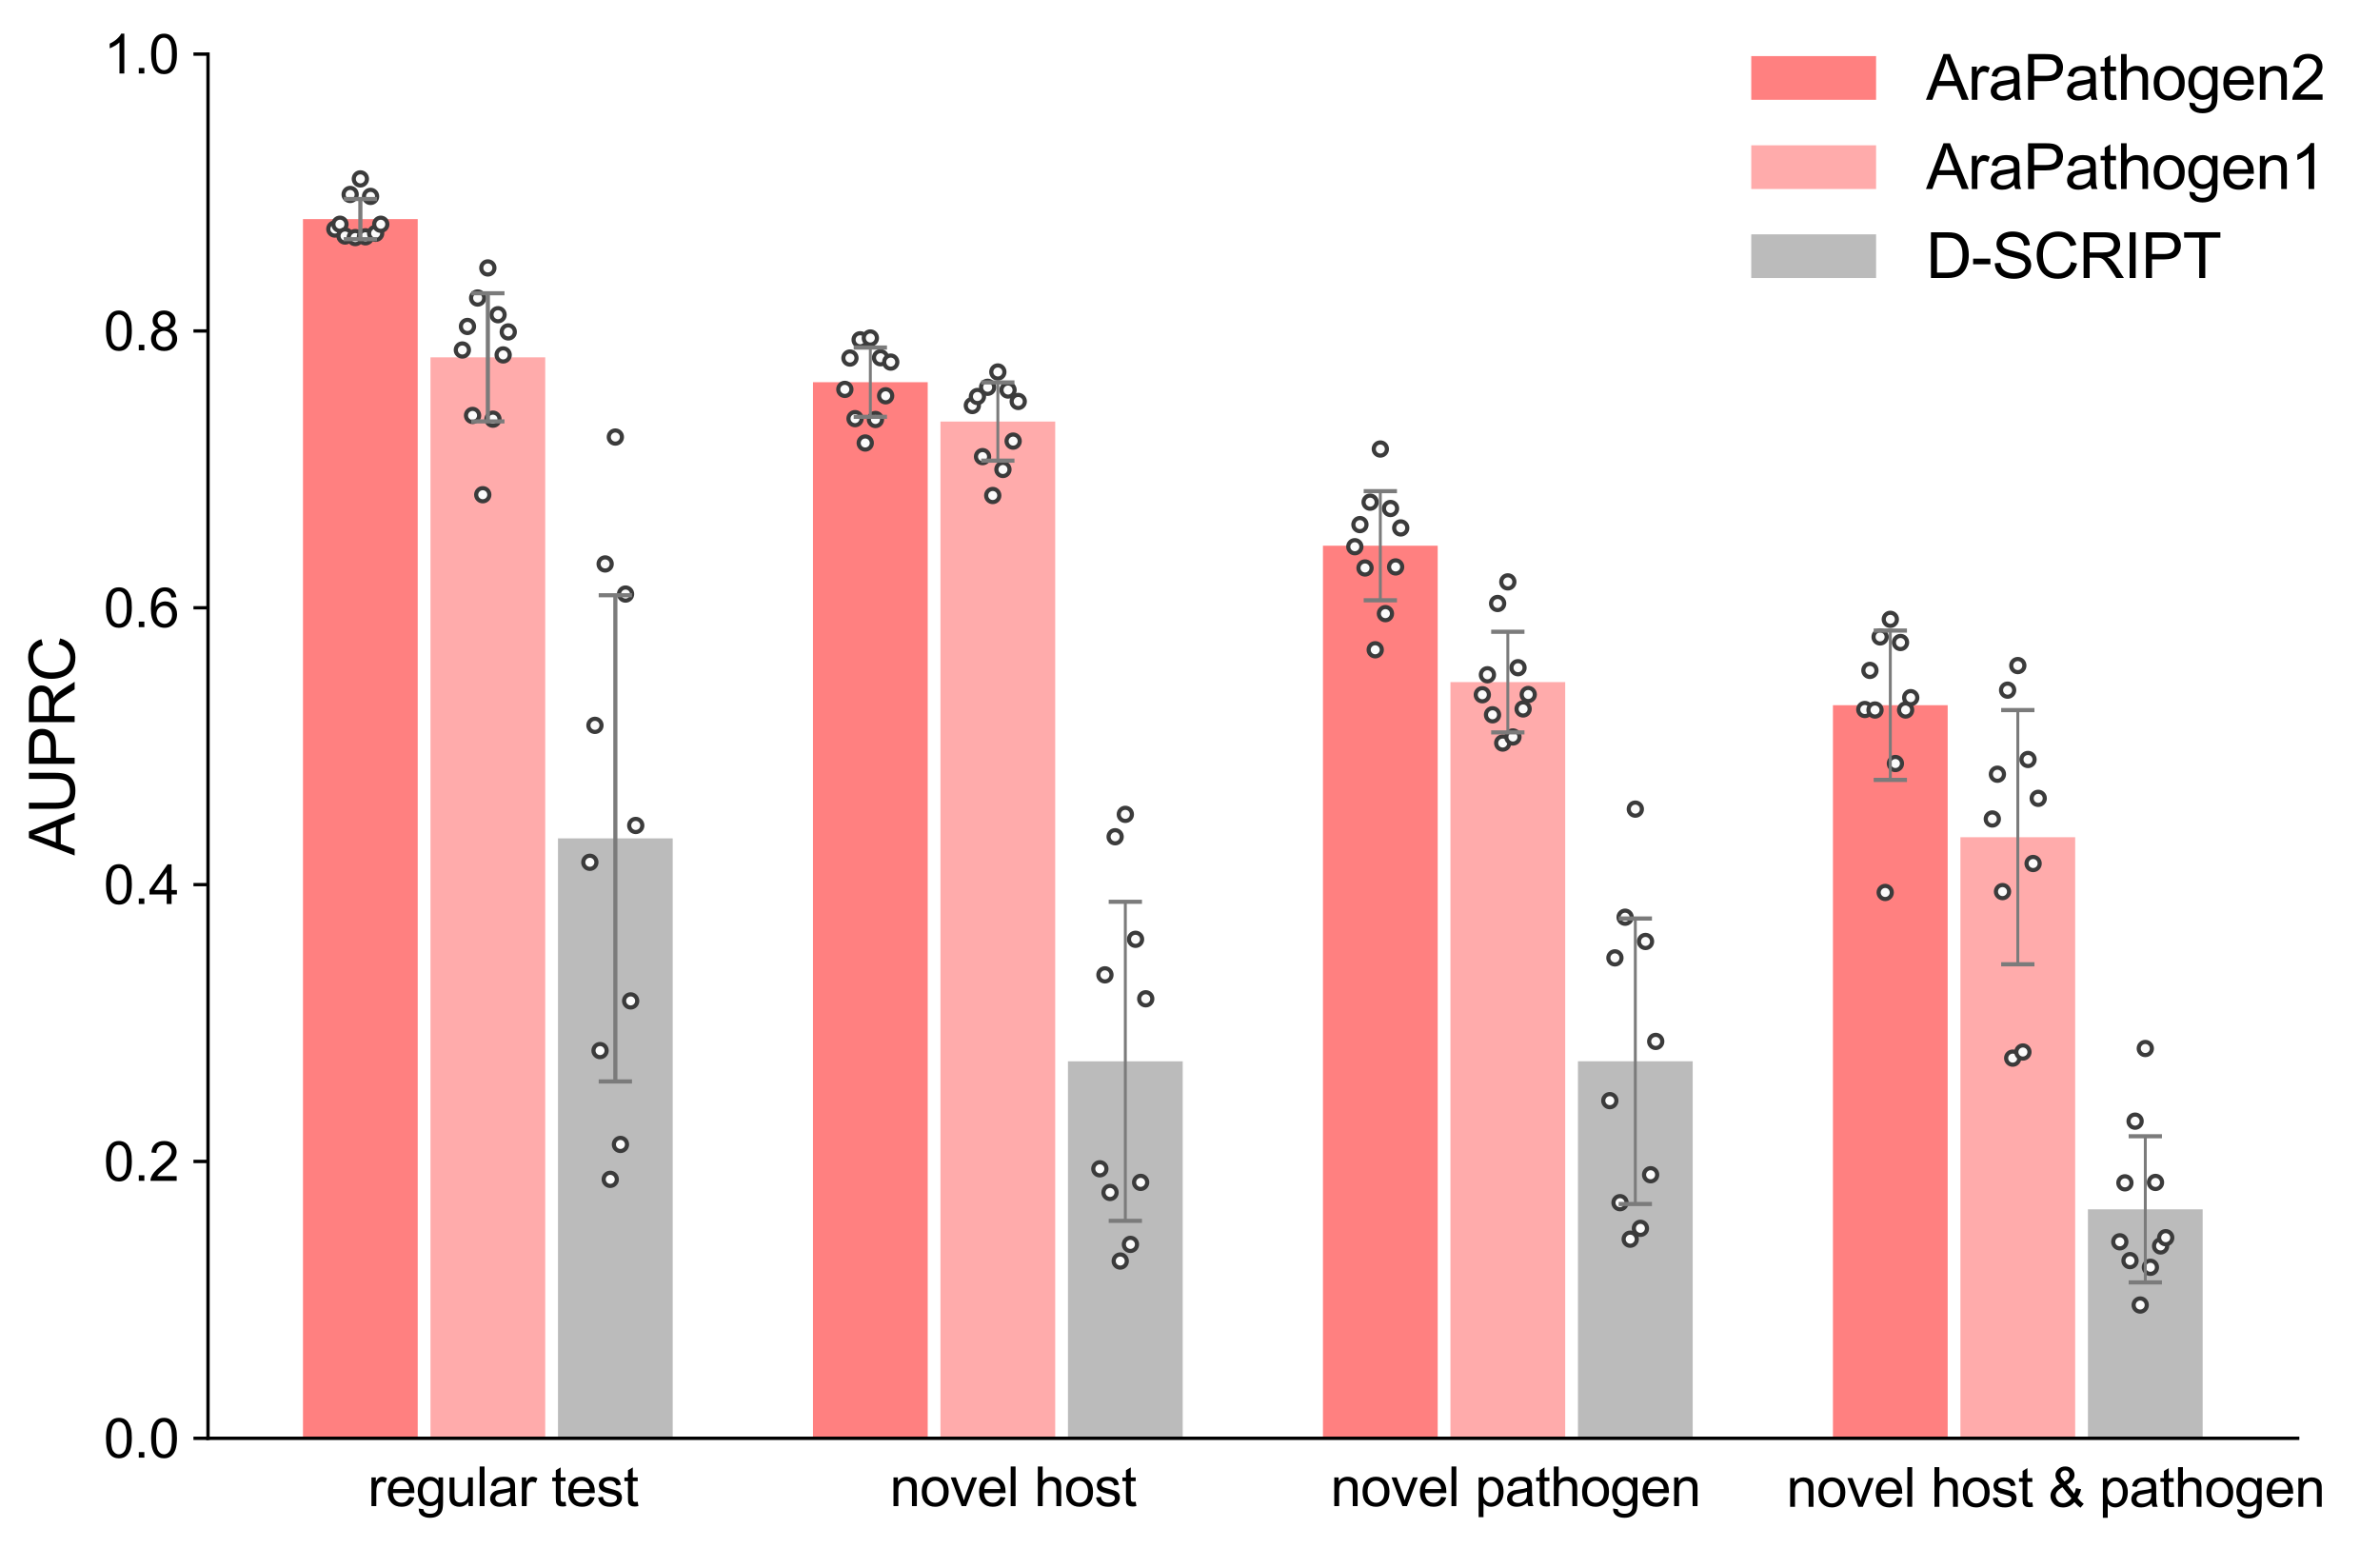 <?xml version="1.0" encoding="utf-8" standalone="no"?>
<!DOCTYPE svg PUBLIC "-//W3C//DTD SVG 1.1//EN"
  "http://www.w3.org/Graphics/SVG/1.1/DTD/svg11.dtd">
<svg xmlns:xlink="http://www.w3.org/1999/xlink" width="571.976pt" height="372.045pt" viewBox="0 0 571.976 372.045" xmlns="http://www.w3.org/2000/svg" version="1.1">
 <defs>
  <style type="text/css">*{stroke-linejoin: round; stroke-linecap: butt}</style>
 </defs>
 <g id="figure_1">
  <g id="patch_1">
   <path d="M 0 372.045 
L 571.976 372.045 
L 571.976 0 
L 0 0 
z
" style="fill: #ffffff"/>
  </g>
  <g id="axes_1">
   <g id="patch_2">
    <path d="M 49.988 345.646 
L 552.188 345.646 
L 552.188 13.006 
L 49.988 13.006 
z
" style="fill: #ffffff"/>
   </g>
   <g id="patch_3">
    <path d="M 72.815 345.646 
L 100.392 345.646 
L 100.392 52.653 
L 72.815 52.653 
z
" clip-path="url(#p5f4c49772a)" style="fill: #ff8080"/>
   </g>
   <g id="PathCollection_1">
    <defs>
     <path id="maf953f66e3" d="M 0 1.581 
C 0.419 1.581 0.822 1.415 1.118 1.118 
C 1.415 0.822 1.581 0.419 1.581 0 
C 1.581 -0.419 1.415 -0.822 1.118 -1.118 
C 0.822 -1.415 0.419 -1.581 0 -1.581 
C -0.419 -1.581 -0.822 -1.415 -1.118 -1.118 
C -1.415 -0.822 -1.581 -0.419 -1.581 0 
C -1.581 0.419 -1.415 0.822 -1.118 1.118 
C -0.822 1.415 -0.419 1.581 0 1.581 
z
" style="stroke: #3b3b3b"/>
    </defs>
    <g clip-path="url(#p5f4c49772a)">
     <use xlink:href="#maf953f66e3" x="80.475" y="55.041" style="fill: #fbfbfb; stroke: #3b3b3b"/>
     <use xlink:href="#maf953f66e3" x="81.701" y="53.887" style="fill: #fbfbfb; stroke: #3b3b3b"/>
     <use xlink:href="#maf953f66e3" x="82.927" y="56.718" style="fill: #fbfbfb; stroke: #3b3b3b"/>
     <use xlink:href="#maf953f66e3" x="84.152" y="46.732" style="fill: #fbfbfb; stroke: #3b3b3b"/>
     <use xlink:href="#maf953f66e3" x="85.378" y="57.094" style="fill: #fbfbfb; stroke: #3b3b3b"/>
     <use xlink:href="#maf953f66e3" x="86.604" y="42.99" style="fill: #fbfbfb; stroke: #3b3b3b"/>
     <use xlink:href="#maf953f66e3" x="87.829" y="56.911" style="fill: #fbfbfb; stroke: #3b3b3b"/>
     <use xlink:href="#maf953f66e3" x="89.055" y="47.198" style="fill: #fbfbfb; stroke: #3b3b3b"/>
     <use xlink:href="#maf953f66e3" x="90.28" y="56.063" style="fill: #fbfbfb; stroke: #3b3b3b"/>
     <use xlink:href="#maf953f66e3" x="91.506" y="53.894" style="fill: #fbfbfb; stroke: #3b3b3b"/>
    </g>
   </g>
   <g id="patch_4">
    <path d="M 103.456 345.646 
L 131.032 345.646 
L 131.032 85.872 
L 103.456 85.872 
z
" clip-path="url(#p5f4c49772a)" style="fill: #ffabab"/>
   </g>
   <g id="PathCollection_2">
    <g clip-path="url(#p5f4c49772a)">
     <use xlink:href="#maf953f66e3" x="111.116" y="84.111" style="fill: #fbfbfb; stroke: #3b3b3b"/>
     <use xlink:href="#maf953f66e3" x="112.342" y="78.453" style="fill: #fbfbfb; stroke: #3b3b3b"/>
     <use xlink:href="#maf953f66e3" x="113.567" y="99.838" style="fill: #fbfbfb; stroke: #3b3b3b"/>
     <use xlink:href="#maf953f66e3" x="114.793" y="71.617" style="fill: #fbfbfb; stroke: #3b3b3b"/>
     <use xlink:href="#maf953f66e3" x="116.019" y="118.892" style="fill: #fbfbfb; stroke: #3b3b3b"/>
     <use xlink:href="#maf953f66e3" x="117.244" y="64.389" style="fill: #fbfbfb; stroke: #3b3b3b"/>
     <use xlink:href="#maf953f66e3" x="118.47" y="100.733" style="fill: #fbfbfb; stroke: #3b3b3b"/>
     <use xlink:href="#maf953f66e3" x="119.695" y="75.632" style="fill: #fbfbfb; stroke: #3b3b3b"/>
     <use xlink:href="#maf953f66e3" x="120.921" y="85.292" style="fill: #fbfbfb; stroke: #3b3b3b"/>
     <use xlink:href="#maf953f66e3" x="122.147" y="79.763" style="fill: #fbfbfb; stroke: #3b3b3b"/>
    </g>
   </g>
   <g id="patch_5">
    <path d="M 134.097 345.646 
L 161.673 345.646 
L 161.673 201.469 
L 134.097 201.469 
z
" clip-path="url(#p5f4c49772a)" style="fill: #bbbbbb"/>
   </g>
   <g id="PathCollection_3">
    <g clip-path="url(#p5f4c49772a)">
     <use xlink:href="#maf953f66e3" x="141.757" y="207.224" style="fill: #fbfbfb; stroke: #3b3b3b"/>
     <use xlink:href="#maf953f66e3" x="142.982" y="174.316" style="fill: #fbfbfb; stroke: #3b3b3b"/>
     <use xlink:href="#maf953f66e3" x="144.208" y="252.476" style="fill: #fbfbfb; stroke: #3b3b3b"/>
     <use xlink:href="#maf953f66e3" x="145.434" y="135.527" style="fill: #fbfbfb; stroke: #3b3b3b"/>
     <use xlink:href="#maf953f66e3" x="146.659" y="283.419" style="fill: #fbfbfb; stroke: #3b3b3b"/>
     <use xlink:href="#maf953f66e3" x="147.885" y="105.03" style="fill: #fbfbfb; stroke: #3b3b3b"/>
     <use xlink:href="#maf953f66e3" x="149.11" y="275.029" style="fill: #fbfbfb; stroke: #3b3b3b"/>
     <use xlink:href="#maf953f66e3" x="150.336" y="142.762" style="fill: #fbfbfb; stroke: #3b3b3b"/>
     <use xlink:href="#maf953f66e3" x="151.562" y="240.538" style="fill: #fbfbfb; stroke: #3b3b3b"/>
     <use xlink:href="#maf953f66e3" x="152.787" y="198.373" style="fill: #fbfbfb; stroke: #3b3b3b"/>
    </g>
   </g>
   <g id="patch_6">
    <path d="M 195.378 345.646 
L 222.954 345.646 
L 222.954 91.849 
L 195.378 91.849 
z
" clip-path="url(#p5f4c49772a)" style="fill: #ff8080"/>
   </g>
   <g id="PathCollection_4">
    <g clip-path="url(#p5f4c49772a)">
     <use xlink:href="#maf953f66e3" x="203.038" y="93.574" style="fill: #fbfbfb; stroke: #3b3b3b"/>
     <use xlink:href="#maf953f66e3" x="204.264" y="86.043" style="fill: #fbfbfb; stroke: #3b3b3b"/>
     <use xlink:href="#maf953f66e3" x="205.489" y="100.606" style="fill: #fbfbfb; stroke: #3b3b3b"/>
     <use xlink:href="#maf953f66e3" x="206.715" y="81.656" style="fill: #fbfbfb; stroke: #3b3b3b"/>
     <use xlink:href="#maf953f66e3" x="207.94" y="106.461" style="fill: #fbfbfb; stroke: #3b3b3b"/>
     <use xlink:href="#maf953f66e3" x="209.166" y="81.227" style="fill: #fbfbfb; stroke: #3b3b3b"/>
     <use xlink:href="#maf953f66e3" x="210.392" y="100.813" style="fill: #fbfbfb; stroke: #3b3b3b"/>
     <use xlink:href="#maf953f66e3" x="211.617" y="85.974" style="fill: #fbfbfb; stroke: #3b3b3b"/>
     <use xlink:href="#maf953f66e3" x="212.843" y="95.118" style="fill: #fbfbfb; stroke: #3b3b3b"/>
     <use xlink:href="#maf953f66e3" x="214.069" y="87.018" style="fill: #fbfbfb; stroke: #3b3b3b"/>
    </g>
   </g>
   <g id="patch_7">
    <path d="M 226.018 345.646 
L 253.595 345.646 
L 253.595 101.305 
L 226.018 101.305 
z
" clip-path="url(#p5f4c49772a)" style="fill: #ffabab"/>
   </g>
   <g id="PathCollection_5">
    <g clip-path="url(#p5f4c49772a)">
     <use xlink:href="#maf953f66e3" x="233.679" y="97.453" style="fill: #fbfbfb; stroke: #3b3b3b"/>
     <use xlink:href="#maf953f66e3" x="234.904" y="95.284" style="fill: #fbfbfb; stroke: #3b3b3b"/>
     <use xlink:href="#maf953f66e3" x="236.13" y="109.734" style="fill: #fbfbfb; stroke: #3b3b3b"/>
     <use xlink:href="#maf953f66e3" x="237.355" y="93.075" style="fill: #fbfbfb; stroke: #3b3b3b"/>
     <use xlink:href="#maf953f66e3" x="238.581" y="119.078" style="fill: #fbfbfb; stroke: #3b3b3b"/>
     <use xlink:href="#maf953f66e3" x="239.807" y="89.393" style="fill: #fbfbfb; stroke: #3b3b3b"/>
     <use xlink:href="#maf953f66e3" x="241.032" y="112.821" style="fill: #fbfbfb; stroke: #3b3b3b"/>
     <use xlink:href="#maf953f66e3" x="242.258" y="93.731" style="fill: #fbfbfb; stroke: #3b3b3b"/>
     <use xlink:href="#maf953f66e3" x="243.484" y="106.005" style="fill: #fbfbfb; stroke: #3b3b3b"/>
     <use xlink:href="#maf953f66e3" x="244.709" y="96.478" style="fill: #fbfbfb; stroke: #3b3b3b"/>
    </g>
   </g>
   <g id="patch_8">
    <path d="M 256.659 345.646 
L 284.236 345.646 
L 284.236 255.053 
L 256.659 255.053 
z
" clip-path="url(#p5f4c49772a)" style="fill: #bbbbbb"/>
   </g>
   <g id="PathCollection_6">
    <g clip-path="url(#p5f4c49772a)">
     <use xlink:href="#maf953f66e3" x="264.319" y="280.887" style="fill: #fbfbfb; stroke: #3b3b3b"/>
     <use xlink:href="#maf953f66e3" x="265.545" y="234.274" style="fill: #fbfbfb; stroke: #3b3b3b"/>
     <use xlink:href="#maf953f66e3" x="266.77" y="286.569" style="fill: #fbfbfb; stroke: #3b3b3b"/>
     <use xlink:href="#maf953f66e3" x="267.996" y="201.087" style="fill: #fbfbfb; stroke: #3b3b3b"/>
     <use xlink:href="#maf953f66e3" x="269.222" y="303.051" style="fill: #fbfbfb; stroke: #3b3b3b"/>
     <use xlink:href="#maf953f66e3" x="270.447" y="195.705" style="fill: #fbfbfb; stroke: #3b3b3b"/>
     <use xlink:href="#maf953f66e3" x="271.673" y="299.049" style="fill: #fbfbfb; stroke: #3b3b3b"/>
     <use xlink:href="#maf953f66e3" x="272.899" y="225.732" style="fill: #fbfbfb; stroke: #3b3b3b"/>
     <use xlink:href="#maf953f66e3" x="274.124" y="284.147" style="fill: #fbfbfb; stroke: #3b3b3b"/>
     <use xlink:href="#maf953f66e3" x="275.35" y="240.029" style="fill: #fbfbfb; stroke: #3b3b3b"/>
    </g>
   </g>
   <g id="patch_9">
    <path d="M 317.94 345.646 
L 345.517 345.646 
L 345.517 131.148 
L 317.94 131.148 
z
" clip-path="url(#p5f4c49772a)" style="fill: #ff8080"/>
   </g>
   <g id="PathCollection_7">
    <g clip-path="url(#p5f4c49772a)">
     <use xlink:href="#maf953f66e3" x="325.6" y="131.386" style="fill: #fbfbfb; stroke: #3b3b3b"/>
     <use xlink:href="#maf953f66e3" x="326.826" y="126.07" style="fill: #fbfbfb; stroke: #3b3b3b"/>
     <use xlink:href="#maf953f66e3" x="328.052" y="136.495" style="fill: #fbfbfb; stroke: #3b3b3b"/>
     <use xlink:href="#maf953f66e3" x="329.277" y="120.678" style="fill: #fbfbfb; stroke: #3b3b3b"/>
     <use xlink:href="#maf953f66e3" x="330.503" y="156.154" style="fill: #fbfbfb; stroke: #3b3b3b"/>
     <use xlink:href="#maf953f66e3" x="331.729" y="107.908" style="fill: #fbfbfb; stroke: #3b3b3b"/>
     <use xlink:href="#maf953f66e3" x="332.954" y="147.469" style="fill: #fbfbfb; stroke: #3b3b3b"/>
     <use xlink:href="#maf953f66e3" x="334.18" y="122.201" style="fill: #fbfbfb; stroke: #3b3b3b"/>
     <use xlink:href="#maf953f66e3" x="335.405" y="136.245" style="fill: #fbfbfb; stroke: #3b3b3b"/>
     <use xlink:href="#maf953f66e3" x="336.631" y="126.872" style="fill: #fbfbfb; stroke: #3b3b3b"/>
    </g>
   </g>
   <g id="patch_10">
    <path d="M 348.581 345.646 
L 376.158 345.646 
L 376.158 163.917 
L 348.581 163.917 
z
" clip-path="url(#p5f4c49772a)" style="fill: #ffabab"/>
   </g>
   <g id="PathCollection_8">
    <g clip-path="url(#p5f4c49772a)">
     <use xlink:href="#maf953f66e3" x="356.241" y="166.958" style="fill: #fbfbfb; stroke: #3b3b3b"/>
     <use xlink:href="#maf953f66e3" x="357.467" y="162.161" style="fill: #fbfbfb; stroke: #3b3b3b"/>
     <use xlink:href="#maf953f66e3" x="358.692" y="171.778" style="fill: #fbfbfb; stroke: #3b3b3b"/>
     <use xlink:href="#maf953f66e3" x="359.918" y="145.03" style="fill: #fbfbfb; stroke: #3b3b3b"/>
     <use xlink:href="#maf953f66e3" x="361.144" y="178.567" style="fill: #fbfbfb; stroke: #3b3b3b"/>
     <use xlink:href="#maf953f66e3" x="362.369" y="139.835" style="fill: #fbfbfb; stroke: #3b3b3b"/>
     <use xlink:href="#maf953f66e3" x="363.595" y="177.11" style="fill: #fbfbfb; stroke: #3b3b3b"/>
     <use xlink:href="#maf953f66e3" x="364.82" y="160.462" style="fill: #fbfbfb; stroke: #3b3b3b"/>
     <use xlink:href="#maf953f66e3" x="366.046" y="170.371" style="fill: #fbfbfb; stroke: #3b3b3b"/>
     <use xlink:href="#maf953f66e3" x="367.272" y="166.901" style="fill: #fbfbfb; stroke: #3b3b3b"/>
    </g>
   </g>
   <g id="patch_11">
    <path d="M 379.222 345.646 
L 406.798 345.646 
L 406.798 255.042 
L 379.222 255.042 
z
" clip-path="url(#p5f4c49772a)" style="fill: #bbbbbb"/>
   </g>
   <g id="PathCollection_9">
    <g clip-path="url(#p5f4c49772a)">
     <use xlink:href="#maf953f66e3" x="386.882" y="264.505" style="fill: #fbfbfb; stroke: #3b3b3b"/>
     <use xlink:href="#maf953f66e3" x="388.107" y="230.196" style="fill: #fbfbfb; stroke: #3b3b3b"/>
     <use xlink:href="#maf953f66e3" x="389.333" y="289.024" style="fill: #fbfbfb; stroke: #3b3b3b"/>
     <use xlink:href="#maf953f66e3" x="390.559" y="220.423" style="fill: #fbfbfb; stroke: #3b3b3b"/>
     <use xlink:href="#maf953f66e3" x="391.784" y="297.799" style="fill: #fbfbfb; stroke: #3b3b3b"/>
     <use xlink:href="#maf953f66e3" x="393.01" y="194.447" style="fill: #fbfbfb; stroke: #3b3b3b"/>
     <use xlink:href="#maf953f66e3" x="394.235" y="295.191" style="fill: #fbfbfb; stroke: #3b3b3b"/>
     <use xlink:href="#maf953f66e3" x="395.461" y="226.251" style="fill: #fbfbfb; stroke: #3b3b3b"/>
     <use xlink:href="#maf953f66e3" x="396.687" y="282.311" style="fill: #fbfbfb; stroke: #3b3b3b"/>
     <use xlink:href="#maf953f66e3" x="397.912" y="250.271" style="fill: #fbfbfb; stroke: #3b3b3b"/>
    </g>
   </g>
   <g id="patch_12">
    <path d="M 440.503 345.646 
L 468.079 345.646 
L 468.079 169.479 
L 440.503 169.479 
z
" clip-path="url(#p5f4c49772a)" style="fill: #ff8080"/>
   </g>
   <g id="PathCollection_10">
    <g clip-path="url(#p5f4c49772a)">
     <use xlink:href="#maf953f66e3" x="448.163" y="170.507" style="fill: #fbfbfb; stroke: #3b3b3b"/>
     <use xlink:href="#maf953f66e3" x="449.389" y="161.107" style="fill: #fbfbfb; stroke: #3b3b3b"/>
     <use xlink:href="#maf953f66e3" x="450.614" y="170.627" style="fill: #fbfbfb; stroke: #3b3b3b"/>
     <use xlink:href="#maf953f66e3" x="451.84" y="153.064" style="fill: #fbfbfb; stroke: #3b3b3b"/>
     <use xlink:href="#maf953f66e3" x="453.066" y="214.476" style="fill: #fbfbfb; stroke: #3b3b3b"/>
     <use xlink:href="#maf953f66e3" x="454.291" y="148.836" style="fill: #fbfbfb; stroke: #3b3b3b"/>
     <use xlink:href="#maf953f66e3" x="455.517" y="183.487" style="fill: #fbfbfb; stroke: #3b3b3b"/>
     <use xlink:href="#maf953f66e3" x="456.742" y="154.404" style="fill: #fbfbfb; stroke: #3b3b3b"/>
     <use xlink:href="#maf953f66e3" x="457.968" y="170.624" style="fill: #fbfbfb; stroke: #3b3b3b"/>
     <use xlink:href="#maf953f66e3" x="459.194" y="167.657" style="fill: #fbfbfb; stroke: #3b3b3b"/>
    </g>
   </g>
   <g id="patch_13">
    <path d="M 471.143 345.646 
L 498.72 345.646 
L 498.72 201.194 
L 471.143 201.194 
z
" clip-path="url(#p5f4c49772a)" style="fill: #ffabab"/>
   </g>
   <g id="PathCollection_11">
    <g clip-path="url(#p5f4c49772a)">
     <use xlink:href="#maf953f66e3" x="478.804" y="196.816" style="fill: #fbfbfb; stroke: #3b3b3b"/>
     <use xlink:href="#maf953f66e3" x="480.029" y="186.058" style="fill: #fbfbfb; stroke: #3b3b3b"/>
     <use xlink:href="#maf953f66e3" x="481.255" y="214.266" style="fill: #fbfbfb; stroke: #3b3b3b"/>
     <use xlink:href="#maf953f66e3" x="482.481" y="165.857" style="fill: #fbfbfb; stroke: #3b3b3b"/>
     <use xlink:href="#maf953f66e3" x="483.706" y="254.289" style="fill: #fbfbfb; stroke: #3b3b3b"/>
     <use xlink:href="#maf953f66e3" x="484.932" y="159.949" style="fill: #fbfbfb; stroke: #3b3b3b"/>
     <use xlink:href="#maf953f66e3" x="486.157" y="252.816" style="fill: #fbfbfb; stroke: #3b3b3b"/>
     <use xlink:href="#maf953f66e3" x="487.383" y="182.519" style="fill: #fbfbfb; stroke: #3b3b3b"/>
     <use xlink:href="#maf953f66e3" x="488.609" y="207.517" style="fill: #fbfbfb; stroke: #3b3b3b"/>
     <use xlink:href="#maf953f66e3" x="489.834" y="191.856" style="fill: #fbfbfb; stroke: #3b3b3b"/>
    </g>
   </g>
   <g id="patch_14">
    <path d="M 501.784 345.646 
L 529.361 345.646 
L 529.361 290.624 
L 501.784 290.624 
z
" clip-path="url(#p5f4c49772a)" style="fill: #bbbbbb"/>
   </g>
   <g id="PathCollection_12">
    <g clip-path="url(#p5f4c49772a)">
     <use xlink:href="#maf953f66e3" x="509.444" y="298.427" style="fill: #fbfbfb; stroke: #3b3b3b"/>
     <use xlink:href="#maf953f66e3" x="510.67" y="284.257" style="fill: #fbfbfb; stroke: #3b3b3b"/>
     <use xlink:href="#maf953f66e3" x="511.896" y="302.948" style="fill: #fbfbfb; stroke: #3b3b3b"/>
     <use xlink:href="#maf953f66e3" x="513.121" y="269.434" style="fill: #fbfbfb; stroke: #3b3b3b"/>
     <use xlink:href="#maf953f66e3" x="514.347" y="313.622" style="fill: #fbfbfb; stroke: #3b3b3b"/>
     <use xlink:href="#maf953f66e3" x="515.572" y="251.974" style="fill: #fbfbfb; stroke: #3b3b3b"/>
     <use xlink:href="#maf953f66e3" x="516.798" y="304.551" style="fill: #fbfbfb; stroke: #3b3b3b"/>
     <use xlink:href="#maf953f66e3" x="518.024" y="284.16" style="fill: #fbfbfb; stroke: #3b3b3b"/>
     <use xlink:href="#maf953f66e3" x="519.249" y="299.422" style="fill: #fbfbfb; stroke: #3b3b3b"/>
     <use xlink:href="#maf953f66e3" x="520.475" y="297.439" style="fill: #fbfbfb; stroke: #3b3b3b"/>
    </g>
   </g>
   <g id="matplotlib.axis_1">
    <g id="xtick_1">
     <g id="text_1">
      <!--                    regular test -->
      <g transform="translate(19.78 361.951) scale(0.13 -0.13)">
       <defs>
        <path id="ArialMT-20" transform="scale(0.016)"/>
        <path id="ArialMT-72" d="M 416 0 
L 416 3319 
L 922 3319 
L 922 2816 
Q 1116 3169 1280 3281 
Q 1444 3394 1641 3394 
Q 1925 3394 2219 3213 
L 2025 2691 
Q 1819 2813 1613 2813 
Q 1428 2813 1281 2702 
Q 1134 2591 1072 2394 
Q 978 2094 978 1738 
L 978 0 
L 416 0 
z
" transform="scale(0.016)"/>
        <path id="ArialMT-65" d="M 2694 1069 
L 3275 997 
Q 3138 488 2766 206 
Q 2394 -75 1816 -75 
Q 1088 -75 661 373 
Q 234 822 234 1631 
Q 234 2469 665 2931 
Q 1097 3394 1784 3394 
Q 2450 3394 2872 2941 
Q 3294 2488 3294 1666 
Q 3294 1616 3291 1516 
L 816 1516 
Q 847 969 1125 678 
Q 1403 388 1819 388 
Q 2128 388 2347 550 
Q 2566 713 2694 1069 
z
M 847 1978 
L 2700 1978 
Q 2663 2397 2488 2606 
Q 2219 2931 1791 2931 
Q 1403 2931 1139 2672 
Q 875 2413 847 1978 
z
" transform="scale(0.016)"/>
        <path id="ArialMT-67" d="M 319 -275 
L 866 -356 
Q 900 -609 1056 -725 
Q 1266 -881 1628 -881 
Q 2019 -881 2231 -725 
Q 2444 -569 2519 -288 
Q 2563 -116 2559 434 
Q 2191 0 1641 0 
Q 956 0 581 494 
Q 206 988 206 1678 
Q 206 2153 378 2554 
Q 550 2956 876 3175 
Q 1203 3394 1644 3394 
Q 2231 3394 2613 2919 
L 2613 3319 
L 3131 3319 
L 3131 450 
Q 3131 -325 2973 -648 
Q 2816 -972 2473 -1159 
Q 2131 -1347 1631 -1347 
Q 1038 -1347 672 -1080 
Q 306 -813 319 -275 
z
M 784 1719 
Q 784 1066 1043 766 
Q 1303 466 1694 466 
Q 2081 466 2343 764 
Q 2606 1063 2606 1700 
Q 2606 2309 2336 2618 
Q 2066 2928 1684 2928 
Q 1309 2928 1046 2623 
Q 784 2319 784 1719 
z
" transform="scale(0.016)"/>
        <path id="ArialMT-75" d="M 2597 0 
L 2597 488 
Q 2209 -75 1544 -75 
Q 1250 -75 995 37 
Q 741 150 617 320 
Q 494 491 444 738 
Q 409 903 409 1263 
L 409 3319 
L 972 3319 
L 972 1478 
Q 972 1038 1006 884 
Q 1059 663 1231 536 
Q 1403 409 1656 409 
Q 1909 409 2131 539 
Q 2353 669 2445 892 
Q 2538 1116 2538 1541 
L 2538 3319 
L 3100 3319 
L 3100 0 
L 2597 0 
z
" transform="scale(0.016)"/>
        <path id="ArialMT-6c" d="M 409 0 
L 409 4581 
L 972 4581 
L 972 0 
L 409 0 
z
" transform="scale(0.016)"/>
        <path id="ArialMT-61" d="M 2588 409 
Q 2275 144 1986 34 
Q 1697 -75 1366 -75 
Q 819 -75 525 192 
Q 231 459 231 875 
Q 231 1119 342 1320 
Q 453 1522 633 1644 
Q 813 1766 1038 1828 
Q 1203 1872 1538 1913 
Q 2219 1994 2541 2106 
Q 2544 2222 2544 2253 
Q 2544 2597 2384 2738 
Q 2169 2928 1744 2928 
Q 1347 2928 1158 2789 
Q 969 2650 878 2297 
L 328 2372 
Q 403 2725 575 2942 
Q 747 3159 1072 3276 
Q 1397 3394 1825 3394 
Q 2250 3394 2515 3294 
Q 2781 3194 2906 3042 
Q 3031 2891 3081 2659 
Q 3109 2516 3109 2141 
L 3109 1391 
Q 3109 606 3145 398 
Q 3181 191 3288 0 
L 2700 0 
Q 2613 175 2588 409 
z
M 2541 1666 
Q 2234 1541 1622 1453 
Q 1275 1403 1131 1340 
Q 988 1278 909 1158 
Q 831 1038 831 891 
Q 831 666 1001 516 
Q 1172 366 1500 366 
Q 1825 366 2078 508 
Q 2331 650 2450 897 
Q 2541 1088 2541 1459 
L 2541 1666 
z
" transform="scale(0.016)"/>
        <path id="ArialMT-74" d="M 1650 503 
L 1731 6 
Q 1494 -44 1306 -44 
Q 1000 -44 831 53 
Q 663 150 594 308 
Q 525 466 525 972 
L 525 2881 
L 113 2881 
L 113 3319 
L 525 3319 
L 525 4141 
L 1084 4478 
L 1084 3319 
L 1650 3319 
L 1650 2881 
L 1084 2881 
L 1084 941 
Q 1084 700 1114 631 
Q 1144 563 1211 522 
Q 1278 481 1403 481 
Q 1497 481 1650 503 
z
" transform="scale(0.016)"/>
        <path id="ArialMT-73" d="M 197 991 
L 753 1078 
Q 800 744 1014 566 
Q 1228 388 1613 388 
Q 2000 388 2187 545 
Q 2375 703 2375 916 
Q 2375 1106 2209 1216 
Q 2094 1291 1634 1406 
Q 1016 1563 777 1677 
Q 538 1791 414 1992 
Q 291 2194 291 2438 
Q 291 2659 392 2848 
Q 494 3038 669 3163 
Q 800 3259 1026 3326 
Q 1253 3394 1513 3394 
Q 1903 3394 2198 3281 
Q 2494 3169 2634 2976 
Q 2775 2784 2828 2463 
L 2278 2388 
Q 2241 2644 2061 2787 
Q 1881 2931 1553 2931 
Q 1166 2931 1000 2803 
Q 834 2675 834 2503 
Q 834 2394 903 2306 
Q 972 2216 1119 2156 
Q 1203 2125 1616 2013 
Q 2213 1853 2448 1751 
Q 2684 1650 2818 1456 
Q 2953 1263 2953 975 
Q 2953 694 2789 445 
Q 2625 197 2315 61 
Q 2006 -75 1616 -75 
Q 969 -75 630 194 
Q 291 463 197 991 
z
" transform="scale(0.016)"/>
       </defs>
       <use xlink:href="#ArialMT-20"/>
       <use xlink:href="#ArialMT-20" x="27.783"/>
       <use xlink:href="#ArialMT-20" x="55.566"/>
       <use xlink:href="#ArialMT-20" x="83.35"/>
       <use xlink:href="#ArialMT-20" x="111.133"/>
       <use xlink:href="#ArialMT-20" x="138.916"/>
       <use xlink:href="#ArialMT-20" x="166.699"/>
       <use xlink:href="#ArialMT-20" x="194.482"/>
       <use xlink:href="#ArialMT-20" x="222.266"/>
       <use xlink:href="#ArialMT-20" x="250.049"/>
       <use xlink:href="#ArialMT-20" x="277.832"/>
       <use xlink:href="#ArialMT-20" x="305.615"/>
       <use xlink:href="#ArialMT-20" x="333.398"/>
       <use xlink:href="#ArialMT-20" x="361.182"/>
       <use xlink:href="#ArialMT-20" x="388.965"/>
       <use xlink:href="#ArialMT-20" x="416.748"/>
       <use xlink:href="#ArialMT-20" x="444.531"/>
       <use xlink:href="#ArialMT-20" x="472.314"/>
       <use xlink:href="#ArialMT-20" x="500.098"/>
       <use xlink:href="#ArialMT-72" x="527.881"/>
       <use xlink:href="#ArialMT-65" x="561.182"/>
       <use xlink:href="#ArialMT-67" x="616.797"/>
       <use xlink:href="#ArialMT-75" x="672.412"/>
       <use xlink:href="#ArialMT-6c" x="728.027"/>
       <use xlink:href="#ArialMT-61" x="750.244"/>
       <use xlink:href="#ArialMT-72" x="805.859"/>
       <use xlink:href="#ArialMT-20" x="839.16"/>
       <use xlink:href="#ArialMT-74" x="866.943"/>
       <use xlink:href="#ArialMT-65" x="894.727"/>
       <use xlink:href="#ArialMT-73" x="950.342"/>
       <use xlink:href="#ArialMT-74" x="1000.342"/>
      </g>
     </g>
    </g>
    <g id="xtick_2"/>
    <g id="xtick_3">
     <g id="text_2">
      <!--                    novel host -->
      <g transform="translate(145.227 361.951) scale(0.13 -0.13)">
       <defs>
        <path id="ArialMT-6e" d="M 422 0 
L 422 3319 
L 928 3319 
L 928 2847 
Q 1294 3394 1984 3394 
Q 2284 3394 2536 3286 
Q 2788 3178 2913 3003 
Q 3038 2828 3088 2588 
Q 3119 2431 3119 2041 
L 3119 0 
L 2556 0 
L 2556 2019 
Q 2556 2363 2490 2533 
Q 2425 2703 2258 2804 
Q 2091 2906 1866 2906 
Q 1506 2906 1245 2678 
Q 984 2450 984 1813 
L 984 0 
L 422 0 
z
" transform="scale(0.016)"/>
        <path id="ArialMT-6f" d="M 213 1659 
Q 213 2581 725 3025 
Q 1153 3394 1769 3394 
Q 2453 3394 2887 2945 
Q 3322 2497 3322 1706 
Q 3322 1066 3130 698 
Q 2938 331 2570 128 
Q 2203 -75 1769 -75 
Q 1072 -75 642 372 
Q 213 819 213 1659 
z
M 791 1659 
Q 791 1022 1069 705 
Q 1347 388 1769 388 
Q 2188 388 2466 706 
Q 2744 1025 2744 1678 
Q 2744 2294 2464 2611 
Q 2184 2928 1769 2928 
Q 1347 2928 1069 2612 
Q 791 2297 791 1659 
z
" transform="scale(0.016)"/>
        <path id="ArialMT-76" d="M 1344 0 
L 81 3319 
L 675 3319 
L 1388 1331 
Q 1503 1009 1600 663 
Q 1675 925 1809 1294 
L 2547 3319 
L 3125 3319 
L 1869 0 
L 1344 0 
z
" transform="scale(0.016)"/>
        <path id="ArialMT-68" d="M 422 0 
L 422 4581 
L 984 4581 
L 984 2938 
Q 1378 3394 1978 3394 
Q 2347 3394 2619 3248 
Q 2891 3103 3008 2847 
Q 3125 2591 3125 2103 
L 3125 0 
L 2563 0 
L 2563 2103 
Q 2563 2525 2380 2717 
Q 2197 2909 1863 2909 
Q 1613 2909 1392 2779 
Q 1172 2650 1078 2428 
Q 984 2206 984 1816 
L 984 0 
L 422 0 
z
" transform="scale(0.016)"/>
       </defs>
       <use xlink:href="#ArialMT-20"/>
       <use xlink:href="#ArialMT-20" x="27.783"/>
       <use xlink:href="#ArialMT-20" x="55.566"/>
       <use xlink:href="#ArialMT-20" x="83.35"/>
       <use xlink:href="#ArialMT-20" x="111.133"/>
       <use xlink:href="#ArialMT-20" x="138.916"/>
       <use xlink:href="#ArialMT-20" x="166.699"/>
       <use xlink:href="#ArialMT-20" x="194.482"/>
       <use xlink:href="#ArialMT-20" x="222.266"/>
       <use xlink:href="#ArialMT-20" x="250.049"/>
       <use xlink:href="#ArialMT-20" x="277.832"/>
       <use xlink:href="#ArialMT-20" x="305.615"/>
       <use xlink:href="#ArialMT-20" x="333.398"/>
       <use xlink:href="#ArialMT-20" x="361.182"/>
       <use xlink:href="#ArialMT-20" x="388.965"/>
       <use xlink:href="#ArialMT-20" x="416.748"/>
       <use xlink:href="#ArialMT-20" x="444.531"/>
       <use xlink:href="#ArialMT-20" x="472.314"/>
       <use xlink:href="#ArialMT-20" x="500.098"/>
       <use xlink:href="#ArialMT-6e" x="527.881"/>
       <use xlink:href="#ArialMT-6f" x="583.496"/>
       <use xlink:href="#ArialMT-76" x="639.111"/>
       <use xlink:href="#ArialMT-65" x="689.111"/>
       <use xlink:href="#ArialMT-6c" x="744.727"/>
       <use xlink:href="#ArialMT-20" x="766.943"/>
       <use xlink:href="#ArialMT-68" x="794.727"/>
       <use xlink:href="#ArialMT-6f" x="850.342"/>
       <use xlink:href="#ArialMT-73" x="905.957"/>
       <use xlink:href="#ArialMT-74" x="955.957"/>
      </g>
     </g>
    </g>
    <g id="xtick_4"/>
    <g id="xtick_5">
     <g id="text_3">
      <!--                   novel pathogen -->
      <g transform="translate(254.773 361.951) scale(0.13 -0.13)">
       <defs>
        <path id="ArialMT-70" d="M 422 -1272 
L 422 3319 
L 934 3319 
L 934 2888 
Q 1116 3141 1344 3267 
Q 1572 3394 1897 3394 
Q 2322 3394 2647 3175 
Q 2972 2956 3137 2557 
Q 3303 2159 3303 1684 
Q 3303 1175 3120 767 
Q 2938 359 2589 142 
Q 2241 -75 1856 -75 
Q 1575 -75 1351 44 
Q 1128 163 984 344 
L 984 -1272 
L 422 -1272 
z
M 931 1641 
Q 931 1000 1190 694 
Q 1450 388 1819 388 
Q 2194 388 2461 705 
Q 2728 1022 2728 1688 
Q 2728 2322 2467 2637 
Q 2206 2953 1844 2953 
Q 1484 2953 1207 2617 
Q 931 2281 931 1641 
z
" transform="scale(0.016)"/>
       </defs>
       <use xlink:href="#ArialMT-20"/>
       <use xlink:href="#ArialMT-20" x="27.783"/>
       <use xlink:href="#ArialMT-20" x="55.566"/>
       <use xlink:href="#ArialMT-20" x="83.35"/>
       <use xlink:href="#ArialMT-20" x="111.133"/>
       <use xlink:href="#ArialMT-20" x="138.916"/>
       <use xlink:href="#ArialMT-20" x="166.699"/>
       <use xlink:href="#ArialMT-20" x="194.482"/>
       <use xlink:href="#ArialMT-20" x="222.266"/>
       <use xlink:href="#ArialMT-20" x="250.049"/>
       <use xlink:href="#ArialMT-20" x="277.832"/>
       <use xlink:href="#ArialMT-20" x="305.615"/>
       <use xlink:href="#ArialMT-20" x="333.398"/>
       <use xlink:href="#ArialMT-20" x="361.182"/>
       <use xlink:href="#ArialMT-20" x="388.965"/>
       <use xlink:href="#ArialMT-20" x="416.748"/>
       <use xlink:href="#ArialMT-20" x="444.531"/>
       <use xlink:href="#ArialMT-20" x="472.314"/>
       <use xlink:href="#ArialMT-6e" x="500.098"/>
       <use xlink:href="#ArialMT-6f" x="555.713"/>
       <use xlink:href="#ArialMT-76" x="611.328"/>
       <use xlink:href="#ArialMT-65" x="661.328"/>
       <use xlink:href="#ArialMT-6c" x="716.943"/>
       <use xlink:href="#ArialMT-20" x="739.16"/>
       <use xlink:href="#ArialMT-70" x="766.943"/>
       <use xlink:href="#ArialMT-61" x="822.559"/>
       <use xlink:href="#ArialMT-74" x="878.174"/>
       <use xlink:href="#ArialMT-68" x="905.957"/>
       <use xlink:href="#ArialMT-6f" x="961.572"/>
       <use xlink:href="#ArialMT-67" x="1017.188"/>
       <use xlink:href="#ArialMT-65" x="1072.803"/>
       <use xlink:href="#ArialMT-6e" x="1128.418"/>
      </g>
     </g>
    </g>
    <g id="xtick_6"/>
    <g id="xtick_7">
     <g id="text_4">
      <!--                       novel host &amp; pathogen -->
      <g transform="translate(349.88 362.109) scale(0.13 -0.13)">
       <defs>
        <path id="ArialMT-26" d="M 3041 541 
Q 2763 231 2434 76 
Q 2106 -78 1725 -78 
Q 1022 -78 609 397 
Q 275 784 275 1263 
Q 275 1688 548 2030 
Q 822 2372 1366 2631 
Q 1056 2988 953 3209 
Q 850 3431 850 3638 
Q 850 4050 1173 4354 
Q 1497 4659 1988 4659 
Q 2456 4659 2754 4371 
Q 3053 4084 3053 3681 
Q 3053 3028 2188 2566 
L 3009 1519 
Q 3150 1794 3228 2156 
L 3813 2031 
Q 3663 1431 3406 1044 
Q 3722 625 4122 341 
L 3744 -106 
Q 3403 113 3041 541 
z
M 1897 2928 
Q 2263 3144 2370 3306 
Q 2478 3469 2478 3666 
Q 2478 3900 2329 4048 
Q 2181 4197 1959 4197 
Q 1731 4197 1579 4050 
Q 1428 3903 1428 3691 
Q 1428 3584 1483 3467 
Q 1538 3350 1647 3219 
L 1897 2928 
z
M 2688 984 
L 1656 2263 
Q 1200 1991 1040 1758 
Q 881 1525 881 1297 
Q 881 1019 1103 719 
Q 1325 419 1731 419 
Q 1984 419 2254 576 
Q 2525 734 2688 984 
z
" transform="scale(0.016)"/>
       </defs>
       <use xlink:href="#ArialMT-20"/>
       <use xlink:href="#ArialMT-20" x="27.783"/>
       <use xlink:href="#ArialMT-20" x="55.566"/>
       <use xlink:href="#ArialMT-20" x="83.35"/>
       <use xlink:href="#ArialMT-20" x="111.133"/>
       <use xlink:href="#ArialMT-20" x="138.916"/>
       <use xlink:href="#ArialMT-20" x="166.699"/>
       <use xlink:href="#ArialMT-20" x="194.482"/>
       <use xlink:href="#ArialMT-20" x="222.266"/>
       <use xlink:href="#ArialMT-20" x="250.049"/>
       <use xlink:href="#ArialMT-20" x="277.832"/>
       <use xlink:href="#ArialMT-20" x="305.615"/>
       <use xlink:href="#ArialMT-20" x="333.398"/>
       <use xlink:href="#ArialMT-20" x="361.182"/>
       <use xlink:href="#ArialMT-20" x="388.965"/>
       <use xlink:href="#ArialMT-20" x="416.748"/>
       <use xlink:href="#ArialMT-20" x="444.531"/>
       <use xlink:href="#ArialMT-20" x="472.314"/>
       <use xlink:href="#ArialMT-20" x="500.098"/>
       <use xlink:href="#ArialMT-20" x="527.881"/>
       <use xlink:href="#ArialMT-20" x="555.664"/>
       <use xlink:href="#ArialMT-20" x="583.447"/>
       <use xlink:href="#ArialMT-6e" x="611.23"/>
       <use xlink:href="#ArialMT-6f" x="666.846"/>
       <use xlink:href="#ArialMT-76" x="722.461"/>
       <use xlink:href="#ArialMT-65" x="772.461"/>
       <use xlink:href="#ArialMT-6c" x="828.076"/>
       <use xlink:href="#ArialMT-20" x="850.293"/>
       <use xlink:href="#ArialMT-68" x="878.076"/>
       <use xlink:href="#ArialMT-6f" x="933.691"/>
       <use xlink:href="#ArialMT-73" x="989.307"/>
       <use xlink:href="#ArialMT-74" x="1039.307"/>
       <use xlink:href="#ArialMT-20" x="1067.09"/>
       <use xlink:href="#ArialMT-26" x="1094.873"/>
       <use xlink:href="#ArialMT-20" x="1161.572"/>
       <use xlink:href="#ArialMT-70" x="1189.355"/>
       <use xlink:href="#ArialMT-61" x="1244.971"/>
       <use xlink:href="#ArialMT-74" x="1300.586"/>
       <use xlink:href="#ArialMT-68" x="1328.369"/>
       <use xlink:href="#ArialMT-6f" x="1383.984"/>
       <use xlink:href="#ArialMT-67" x="1439.6"/>
       <use xlink:href="#ArialMT-65" x="1495.215"/>
       <use xlink:href="#ArialMT-6e" x="1550.83"/>
      </g>
     </g>
    </g>
    <g id="xtick_8"/>
   </g>
   <g id="matplotlib.axis_2">
    <g id="ytick_1">
     <g id="line2d_1">
      <defs>
       <path id="m5080184801" d="M 0 0 
L -3.5 0 
" style="stroke: #000000; stroke-width: 0.8"/>
      </defs>
      <g>
       <use xlink:href="#m5080184801" x="49.988" y="345.646" style="stroke: #000000; stroke-width: 0.8"/>
      </g>
     </g>
     <g id="text_5">
      <!-- 0.0 -->
      <g transform="translate(24.918 350.298) scale(0.13 -0.13)">
       <defs>
        <path id="ArialMT-30" d="M 266 2259 
Q 266 3072 433 3567 
Q 600 4063 929 4331 
Q 1259 4600 1759 4600 
Q 2128 4600 2406 4451 
Q 2684 4303 2865 4023 
Q 3047 3744 3150 3342 
Q 3253 2941 3253 2259 
Q 3253 1453 3087 958 
Q 2922 463 2592 192 
Q 2263 -78 1759 -78 
Q 1097 -78 719 397 
Q 266 969 266 2259 
z
M 844 2259 
Q 844 1131 1108 757 
Q 1372 384 1759 384 
Q 2147 384 2411 759 
Q 2675 1134 2675 2259 
Q 2675 3391 2411 3762 
Q 2147 4134 1753 4134 
Q 1366 4134 1134 3806 
Q 844 3388 844 2259 
z
" transform="scale(0.016)"/>
        <path id="ArialMT-2e" d="M 581 0 
L 581 641 
L 1222 641 
L 1222 0 
L 581 0 
z
" transform="scale(0.016)"/>
       </defs>
       <use xlink:href="#ArialMT-30"/>
       <use xlink:href="#ArialMT-2e" x="55.615"/>
       <use xlink:href="#ArialMT-30" x="83.398"/>
      </g>
     </g>
    </g>
    <g id="ytick_2">
     <g id="line2d_2">
      <g>
       <use xlink:href="#m5080184801" x="49.988" y="279.118" style="stroke: #000000; stroke-width: 0.8"/>
      </g>
     </g>
     <g id="text_6">
      <!-- 0.2 -->
      <g transform="translate(24.918 283.77) scale(0.13 -0.13)">
       <defs>
        <path id="ArialMT-32" d="M 3222 541 
L 3222 0 
L 194 0 
Q 188 203 259 391 
Q 375 700 629 1000 
Q 884 1300 1366 1694 
Q 2113 2306 2375 2664 
Q 2638 3022 2638 3341 
Q 2638 3675 2398 3904 
Q 2159 4134 1775 4134 
Q 1369 4134 1125 3890 
Q 881 3647 878 3216 
L 300 3275 
Q 359 3922 746 4261 
Q 1134 4600 1788 4600 
Q 2447 4600 2831 4234 
Q 3216 3869 3216 3328 
Q 3216 3053 3103 2787 
Q 2991 2522 2730 2228 
Q 2469 1934 1863 1422 
Q 1356 997 1212 845 
Q 1069 694 975 541 
L 3222 541 
z
" transform="scale(0.016)"/>
       </defs>
       <use xlink:href="#ArialMT-30"/>
       <use xlink:href="#ArialMT-2e" x="55.615"/>
       <use xlink:href="#ArialMT-32" x="83.398"/>
      </g>
     </g>
    </g>
    <g id="ytick_3">
     <g id="line2d_3">
      <g>
       <use xlink:href="#m5080184801" x="49.988" y="212.59" style="stroke: #000000; stroke-width: 0.8"/>
      </g>
     </g>
     <g id="text_7">
      <!-- 0.4 -->
      <g transform="translate(24.918 217.242) scale(0.13 -0.13)">
       <defs>
        <path id="ArialMT-34" d="M 2069 0 
L 2069 1097 
L 81 1097 
L 81 1613 
L 2172 4581 
L 2631 4581 
L 2631 1613 
L 3250 1613 
L 3250 1097 
L 2631 1097 
L 2631 0 
L 2069 0 
z
M 2069 1613 
L 2069 3678 
L 634 1613 
L 2069 1613 
z
" transform="scale(0.016)"/>
       </defs>
       <use xlink:href="#ArialMT-30"/>
       <use xlink:href="#ArialMT-2e" x="55.615"/>
       <use xlink:href="#ArialMT-34" x="83.398"/>
      </g>
     </g>
    </g>
    <g id="ytick_4">
     <g id="line2d_4">
      <g>
       <use xlink:href="#m5080184801" x="49.988" y="146.062" style="stroke: #000000; stroke-width: 0.8"/>
      </g>
     </g>
     <g id="text_8">
      <!-- 0.6 -->
      <g transform="translate(24.918 150.714) scale(0.13 -0.13)">
       <defs>
        <path id="ArialMT-36" d="M 3184 3459 
L 2625 3416 
Q 2550 3747 2413 3897 
Q 2184 4138 1850 4138 
Q 1581 4138 1378 3988 
Q 1113 3794 959 3422 
Q 806 3050 800 2363 
Q 1003 2672 1297 2822 
Q 1591 2972 1913 2972 
Q 2475 2972 2870 2558 
Q 3266 2144 3266 1488 
Q 3266 1056 3080 686 
Q 2894 316 2569 119 
Q 2244 -78 1831 -78 
Q 1128 -78 684 439 
Q 241 956 241 2144 
Q 241 3472 731 4075 
Q 1159 4600 1884 4600 
Q 2425 4600 2770 4297 
Q 3116 3994 3184 3459 
z
M 888 1484 
Q 888 1194 1011 928 
Q 1134 663 1356 523 
Q 1578 384 1822 384 
Q 2178 384 2434 671 
Q 2691 959 2691 1453 
Q 2691 1928 2437 2201 
Q 2184 2475 1800 2475 
Q 1419 2475 1153 2201 
Q 888 1928 888 1484 
z
" transform="scale(0.016)"/>
       </defs>
       <use xlink:href="#ArialMT-30"/>
       <use xlink:href="#ArialMT-2e" x="55.615"/>
       <use xlink:href="#ArialMT-36" x="83.398"/>
      </g>
     </g>
    </g>
    <g id="ytick_5">
     <g id="line2d_5">
      <g>
       <use xlink:href="#m5080184801" x="49.988" y="79.534" style="stroke: #000000; stroke-width: 0.8"/>
      </g>
     </g>
     <g id="text_9">
      <!-- 0.8 -->
      <g transform="translate(24.918 84.186) scale(0.13 -0.13)">
       <defs>
        <path id="ArialMT-38" d="M 1131 2484 
Q 781 2613 612 2850 
Q 444 3088 444 3419 
Q 444 3919 803 4259 
Q 1163 4600 1759 4600 
Q 2359 4600 2725 4251 
Q 3091 3903 3091 3403 
Q 3091 3084 2923 2848 
Q 2756 2613 2416 2484 
Q 2838 2347 3058 2040 
Q 3278 1734 3278 1309 
Q 3278 722 2862 322 
Q 2447 -78 1769 -78 
Q 1091 -78 675 323 
Q 259 725 259 1325 
Q 259 1772 486 2073 
Q 713 2375 1131 2484 
z
M 1019 3438 
Q 1019 3113 1228 2906 
Q 1438 2700 1772 2700 
Q 2097 2700 2305 2904 
Q 2513 3109 2513 3406 
Q 2513 3716 2298 3927 
Q 2084 4138 1766 4138 
Q 1444 4138 1231 3931 
Q 1019 3725 1019 3438 
z
M 838 1322 
Q 838 1081 952 856 
Q 1066 631 1291 507 
Q 1516 384 1775 384 
Q 2178 384 2440 643 
Q 2703 903 2703 1303 
Q 2703 1709 2433 1975 
Q 2163 2241 1756 2241 
Q 1359 2241 1098 1978 
Q 838 1716 838 1322 
z
" transform="scale(0.016)"/>
       </defs>
       <use xlink:href="#ArialMT-30"/>
       <use xlink:href="#ArialMT-2e" x="55.615"/>
       <use xlink:href="#ArialMT-38" x="83.398"/>
      </g>
     </g>
    </g>
    <g id="ytick_6">
     <g id="line2d_6">
      <g>
       <use xlink:href="#m5080184801" x="49.988" y="13.006" style="stroke: #000000; stroke-width: 0.8"/>
      </g>
     </g>
     <g id="text_10">
      <!-- 1.0 -->
      <g transform="translate(24.918 17.658) scale(0.13 -0.13)">
       <defs>
        <path id="ArialMT-31" d="M 2384 0 
L 1822 0 
L 1822 3584 
Q 1619 3391 1289 3197 
Q 959 3003 697 2906 
L 697 3450 
Q 1169 3672 1522 3987 
Q 1875 4303 2022 4600 
L 2384 4600 
L 2384 0 
z
" transform="scale(0.016)"/>
       </defs>
       <use xlink:href="#ArialMT-31"/>
       <use xlink:href="#ArialMT-2e" x="55.615"/>
       <use xlink:href="#ArialMT-30" x="83.398"/>
      </g>
     </g>
    </g>
    <g id="text_11">
     <!-- AUPRC -->
     <g transform="translate(17.937 205.58) rotate(-90) scale(0.15 -0.15)">
      <defs>
       <path id="ArialMT-41" d="M -9 0 
L 1750 4581 
L 2403 4581 
L 4278 0 
L 3588 0 
L 3053 1388 
L 1138 1388 
L 634 0 
L -9 0 
z
M 1313 1881 
L 2866 1881 
L 2388 3150 
Q 2169 3728 2063 4100 
Q 1975 3659 1816 3225 
L 1313 1881 
z
" transform="scale(0.016)"/>
       <path id="ArialMT-55" d="M 3500 4581 
L 4106 4581 
L 4106 1934 
Q 4106 1244 3950 837 
Q 3794 431 3386 176 
Q 2978 -78 2316 -78 
Q 1672 -78 1262 144 
Q 853 366 678 786 
Q 503 1206 503 1934 
L 503 4581 
L 1109 4581 
L 1109 1938 
Q 1109 1341 1220 1058 
Q 1331 775 1601 622 
Q 1872 469 2263 469 
Q 2931 469 3215 772 
Q 3500 1075 3500 1938 
L 3500 4581 
z
" transform="scale(0.016)"/>
       <path id="ArialMT-50" d="M 494 0 
L 494 4581 
L 2222 4581 
Q 2678 4581 2919 4538 
Q 3256 4481 3484 4323 
Q 3713 4166 3852 3881 
Q 3991 3597 3991 3256 
Q 3991 2672 3619 2267 
Q 3247 1863 2275 1863 
L 1100 1863 
L 1100 0 
L 494 0 
z
M 1100 2403 
L 2284 2403 
Q 2872 2403 3119 2622 
Q 3366 2841 3366 3238 
Q 3366 3525 3220 3729 
Q 3075 3934 2838 4000 
Q 2684 4041 2272 4041 
L 1100 4041 
L 1100 2403 
z
" transform="scale(0.016)"/>
       <path id="ArialMT-52" d="M 503 0 
L 503 4581 
L 2534 4581 
Q 3147 4581 3465 4457 
Q 3784 4334 3975 4021 
Q 4166 3709 4166 3331 
Q 4166 2844 3850 2509 
Q 3534 2175 2875 2084 
Q 3116 1969 3241 1856 
Q 3506 1613 3744 1247 
L 4541 0 
L 3778 0 
L 3172 953 
Q 2906 1366 2734 1584 
Q 2563 1803 2427 1890 
Q 2291 1978 2150 2013 
Q 2047 2034 1813 2034 
L 1109 2034 
L 1109 0 
L 503 0 
z
M 1109 2559 
L 2413 2559 
Q 2828 2559 3062 2645 
Q 3297 2731 3419 2920 
Q 3541 3109 3541 3331 
Q 3541 3656 3305 3865 
Q 3069 4075 2559 4075 
L 1109 4075 
L 1109 2559 
z
" transform="scale(0.016)"/>
       <path id="ArialMT-43" d="M 3763 1606 
L 4369 1453 
Q 4178 706 3683 314 
Q 3188 -78 2472 -78 
Q 1731 -78 1267 223 
Q 803 525 561 1097 
Q 319 1669 319 2325 
Q 319 3041 592 3573 
Q 866 4106 1370 4382 
Q 1875 4659 2481 4659 
Q 3169 4659 3637 4309 
Q 4106 3959 4291 3325 
L 3694 3184 
Q 3534 3684 3231 3912 
Q 2928 4141 2469 4141 
Q 1941 4141 1586 3887 
Q 1231 3634 1087 3207 
Q 944 2781 944 2328 
Q 944 1744 1114 1308 
Q 1284 872 1643 656 
Q 2003 441 2422 441 
Q 2931 441 3284 734 
Q 3638 1028 3763 1606 
z
" transform="scale(0.016)"/>
      </defs>
      <use xlink:href="#ArialMT-41"/>
      <use xlink:href="#ArialMT-55" x="66.699"/>
      <use xlink:href="#ArialMT-50" x="138.916"/>
      <use xlink:href="#ArialMT-52" x="205.615"/>
      <use xlink:href="#ArialMT-43" x="277.832"/>
     </g>
    </g>
   </g>
   <g id="LineCollection_1">
    <path d="M 86.604 57.479 
L 86.604 47.826 
" clip-path="url(#p5f4c49772a)" style="fill: none; stroke: #7b7b7b"/>
   </g>
   <g id="line2d_7">
    <defs>
     <path id="mf6fd9a8cb4" d="M 4 0 
L -4 -0 
" style="stroke: #7b7b7b"/>
    </defs>
    <g clip-path="url(#p5f4c49772a)">
     <use xlink:href="#mf6fd9a8cb4" x="86.604" y="57.479" style="fill: #7b7b7b; stroke: #7b7b7b"/>
    </g>
   </g>
   <g id="line2d_8">
    <g clip-path="url(#p5f4c49772a)">
     <use xlink:href="#mf6fd9a8cb4" x="86.604" y="47.826" style="fill: #7b7b7b; stroke: #7b7b7b"/>
    </g>
   </g>
   <g id="LineCollection_2">
    <path d="M 117.244 101.272 
L 117.244 70.472 
" clip-path="url(#p5f4c49772a)" style="fill: none; stroke: #7b7b7b"/>
   </g>
   <g id="line2d_9">
    <g clip-path="url(#p5f4c49772a)">
     <use xlink:href="#mf6fd9a8cb4" x="117.244" y="101.272" style="fill: #7b7b7b; stroke: #7b7b7b"/>
    </g>
   </g>
   <g id="line2d_10">
    <g clip-path="url(#p5f4c49772a)">
     <use xlink:href="#mf6fd9a8cb4" x="117.244" y="70.472" style="fill: #7b7b7b; stroke: #7b7b7b"/>
    </g>
   </g>
   <g id="LineCollection_3">
    <path d="M 147.885 259.891 
L 147.885 143.048 
" clip-path="url(#p5f4c49772a)" style="fill: none; stroke: #7b7b7b"/>
   </g>
   <g id="line2d_11">
    <g clip-path="url(#p5f4c49772a)">
     <use xlink:href="#mf6fd9a8cb4" x="147.885" y="259.891" style="fill: #7b7b7b; stroke: #7b7b7b"/>
    </g>
   </g>
   <g id="line2d_12">
    <g clip-path="url(#p5f4c49772a)">
     <use xlink:href="#mf6fd9a8cb4" x="147.885" y="143.048" style="fill: #7b7b7b; stroke: #7b7b7b"/>
    </g>
   </g>
   <g id="LineCollection_4">
    <path d="M 209.166 100.171 
L 209.166 83.527 
" clip-path="url(#p5f4c49772a)" style="fill: none; stroke: #7b7b7b; stroke-width: 0.7"/>
   </g>
   <g id="line2d_13">
    <g clip-path="url(#p5f4c49772a)">
     <use xlink:href="#mf6fd9a8cb4" x="209.166" y="100.171" style="fill: #7b7b7b; stroke: #7b7b7b"/>
    </g>
   </g>
   <g id="line2d_14">
    <g clip-path="url(#p5f4c49772a)">
     <use xlink:href="#mf6fd9a8cb4" x="209.166" y="83.527" style="fill: #7b7b7b; stroke: #7b7b7b"/>
    </g>
   </g>
   <g id="LineCollection_5">
    <path d="M 239.807 110.702 
L 239.807 91.908 
" clip-path="url(#p5f4c49772a)" style="fill: none; stroke: #7b7b7b; stroke-width: 0.7"/>
   </g>
   <g id="line2d_15">
    <g clip-path="url(#p5f4c49772a)">
     <use xlink:href="#mf6fd9a8cb4" x="239.807" y="110.702" style="fill: #7b7b7b; stroke: #7b7b7b"/>
    </g>
   </g>
   <g id="line2d_16">
    <g clip-path="url(#p5f4c49772a)">
     <use xlink:href="#mf6fd9a8cb4" x="239.807" y="91.908" style="fill: #7b7b7b; stroke: #7b7b7b"/>
    </g>
   </g>
   <g id="LineCollection_6">
    <path d="M 270.447 293.392 
L 270.447 216.715 
" clip-path="url(#p5f4c49772a)" style="fill: none; stroke: #7b7b7b; stroke-width: 0.7"/>
   </g>
   <g id="line2d_17">
    <g clip-path="url(#p5f4c49772a)">
     <use xlink:href="#mf6fd9a8cb4" x="270.447" y="293.392" style="fill: #7b7b7b; stroke: #7b7b7b"/>
    </g>
   </g>
   <g id="line2d_18">
    <g clip-path="url(#p5f4c49772a)">
     <use xlink:href="#mf6fd9a8cb4" x="270.447" y="216.715" style="fill: #7b7b7b; stroke: #7b7b7b"/>
    </g>
   </g>
   <g id="LineCollection_7">
    <path d="M 331.729 144.263 
L 331.729 118.032 
" clip-path="url(#p5f4c49772a)" style="fill: none; stroke: #7b7b7b; stroke-width: 0.7"/>
   </g>
   <g id="line2d_19">
    <g clip-path="url(#p5f4c49772a)">
     <use xlink:href="#mf6fd9a8cb4" x="331.729" y="144.263" style="fill: #7b7b7b; stroke: #7b7b7b"/>
    </g>
   </g>
   <g id="line2d_20">
    <g clip-path="url(#p5f4c49772a)">
     <use xlink:href="#mf6fd9a8cb4" x="331.729" y="118.032" style="fill: #7b7b7b; stroke: #7b7b7b"/>
    </g>
   </g>
   <g id="LineCollection_8">
    <path d="M 362.369 176.009 
L 362.369 151.826 
" clip-path="url(#p5f4c49772a)" style="fill: none; stroke: #7b7b7b; stroke-width: 0.7"/>
   </g>
   <g id="line2d_21">
    <g clip-path="url(#p5f4c49772a)">
     <use xlink:href="#mf6fd9a8cb4" x="362.369" y="176.009" style="fill: #7b7b7b; stroke: #7b7b7b"/>
    </g>
   </g>
   <g id="line2d_22">
    <g clip-path="url(#p5f4c49772a)">
     <use xlink:href="#mf6fd9a8cb4" x="362.369" y="151.826" style="fill: #7b7b7b; stroke: #7b7b7b"/>
    </g>
   </g>
   <g id="LineCollection_9">
    <path d="M 393.01 289.345 
L 393.01 220.739 
" clip-path="url(#p5f4c49772a)" style="fill: none; stroke: #7b7b7b; stroke-width: 0.7"/>
   </g>
   <g id="line2d_23">
    <g clip-path="url(#p5f4c49772a)">
     <use xlink:href="#mf6fd9a8cb4" x="393.01" y="289.345" style="fill: #7b7b7b; stroke: #7b7b7b"/>
    </g>
   </g>
   <g id="line2d_24">
    <g clip-path="url(#p5f4c49772a)">
     <use xlink:href="#mf6fd9a8cb4" x="393.01" y="220.739" style="fill: #7b7b7b; stroke: #7b7b7b"/>
    </g>
   </g>
   <g id="LineCollection_10">
    <path d="M 454.291 187.426 
L 454.291 151.532 
" clip-path="url(#p5f4c49772a)" style="fill: none; stroke: #7b7b7b; stroke-width: 0.7"/>
   </g>
   <g id="line2d_25">
    <g clip-path="url(#p5f4c49772a)">
     <use xlink:href="#mf6fd9a8cb4" x="454.291" y="187.426" style="fill: #7b7b7b; stroke: #7b7b7b"/>
    </g>
   </g>
   <g id="line2d_26">
    <g clip-path="url(#p5f4c49772a)">
     <use xlink:href="#mf6fd9a8cb4" x="454.291" y="151.532" style="fill: #7b7b7b; stroke: #7b7b7b"/>
    </g>
   </g>
   <g id="LineCollection_11">
    <path d="M 484.932 231.737 
L 484.932 170.651 
" clip-path="url(#p5f4c49772a)" style="fill: none; stroke: #7b7b7b; stroke-width: 0.7"/>
   </g>
   <g id="line2d_27">
    <g clip-path="url(#p5f4c49772a)">
     <use xlink:href="#mf6fd9a8cb4" x="484.932" y="231.737" style="fill: #7b7b7b; stroke: #7b7b7b"/>
    </g>
   </g>
   <g id="line2d_28">
    <g clip-path="url(#p5f4c49772a)">
     <use xlink:href="#mf6fd9a8cb4" x="484.932" y="170.651" style="fill: #7b7b7b; stroke: #7b7b7b"/>
    </g>
   </g>
   <g id="LineCollection_12">
    <path d="M 515.572 308.187 
L 515.572 273.06 
" clip-path="url(#p5f4c49772a)" style="fill: none; stroke: #7b7b7b; stroke-width: 0.7"/>
   </g>
   <g id="line2d_29">
    <g clip-path="url(#p5f4c49772a)">
     <use xlink:href="#mf6fd9a8cb4" x="515.572" y="308.187" style="fill: #7b7b7b; stroke: #7b7b7b"/>
    </g>
   </g>
   <g id="line2d_30">
    <g clip-path="url(#p5f4c49772a)">
     <use xlink:href="#mf6fd9a8cb4" x="515.572" y="273.06" style="fill: #7b7b7b; stroke: #7b7b7b"/>
    </g>
   </g>
   <g id="line2d_31"/>
   <g id="line2d_32"/>
   <g id="line2d_33"/>
   <g id="line2d_34"/>
   <g id="line2d_35"/>
   <g id="line2d_36"/>
   <g id="line2d_37"/>
   <g id="line2d_38"/>
   <g id="line2d_39"/>
   <g id="line2d_40"/>
   <g id="line2d_41"/>
   <g id="line2d_42"/>
   <g id="patch_15">
    <path d="M 49.988 345.646 
L 49.988 13.006 
" style="fill: none; stroke: #000000; stroke-width: 0.8; stroke-linejoin: miter; stroke-linecap: square"/>
   </g>
   <g id="patch_16">
    <path d="M 49.988 345.646 
L 552.188 345.646 
" style="fill: none; stroke: #000000; stroke-width: 0.8; stroke-linejoin: miter; stroke-linecap: square"/>
   </g>
   <g id="legend_1">
    <g id="patch_17">
     <path d="M 417.872 75.795 
L 561.776 75.795 
Q 564.776 75.795 564.776 72.795 
L 564.776 10.2 
Q 564.776 7.2 561.776 7.2 
L 417.872 7.2 
Q 414.872 7.2 414.872 10.2 
L 414.872 72.795 
Q 414.872 75.795 417.872 75.795 
L 417.872 75.795 
z
" style="fill: none; opacity: 0"/>
    </g>
    <g id="patch_18">
     <path d="M 420.872 23.981 
L 450.872 23.981 
L 450.872 13.481 
L 420.872 13.481 
z
" style="fill: #ff8080"/>
    </g>
    <g id="text_12">
     <!-- AraPathogen2 -->
     <g transform="translate(462.872 23.981) scale(0.15 -0.15)">
      <use xlink:href="#ArialMT-41"/>
      <use xlink:href="#ArialMT-72" x="66.699"/>
      <use xlink:href="#ArialMT-61" x="100"/>
      <use xlink:href="#ArialMT-50" x="155.615"/>
      <use xlink:href="#ArialMT-61" x="222.314"/>
      <use xlink:href="#ArialMT-74" x="277.93"/>
      <use xlink:href="#ArialMT-68" x="305.713"/>
      <use xlink:href="#ArialMT-6f" x="361.328"/>
      <use xlink:href="#ArialMT-67" x="416.943"/>
      <use xlink:href="#ArialMT-65" x="472.559"/>
      <use xlink:href="#ArialMT-6e" x="528.174"/>
      <use xlink:href="#ArialMT-32" x="583.789"/>
     </g>
    </g>
    <g id="patch_19">
     <path d="M 420.872 45.42 
L 450.872 45.42 
L 450.872 34.92 
L 420.872 34.92 
z
" style="fill: #ffabab"/>
    </g>
    <g id="text_13">
     <!-- AraPathogen1 -->
     <g transform="translate(462.872 45.42) scale(0.15 -0.15)">
      <use xlink:href="#ArialMT-41"/>
      <use xlink:href="#ArialMT-72" x="66.699"/>
      <use xlink:href="#ArialMT-61" x="100"/>
      <use xlink:href="#ArialMT-50" x="155.615"/>
      <use xlink:href="#ArialMT-61" x="222.314"/>
      <use xlink:href="#ArialMT-74" x="277.93"/>
      <use xlink:href="#ArialMT-68" x="305.713"/>
      <use xlink:href="#ArialMT-6f" x="361.328"/>
      <use xlink:href="#ArialMT-67" x="416.943"/>
      <use xlink:href="#ArialMT-65" x="472.559"/>
      <use xlink:href="#ArialMT-6e" x="528.174"/>
      <use xlink:href="#ArialMT-31" x="583.789"/>
     </g>
    </g>
    <g id="patch_20">
     <path d="M 420.872 66.813 
L 450.872 66.813 
L 450.872 56.313 
L 420.872 56.313 
z
" style="fill: #bbbbbb"/>
    </g>
    <g id="text_14">
     <!-- D-SCRIPT -->
     <g transform="translate(462.872 66.813) scale(0.15 -0.15)">
      <defs>
       <path id="ArialMT-44" d="M 494 0 
L 494 4581 
L 2072 4581 
Q 2606 4581 2888 4516 
Q 3281 4425 3559 4188 
Q 3922 3881 4101 3404 
Q 4281 2928 4281 2316 
Q 4281 1794 4159 1391 
Q 4038 988 3847 723 
Q 3656 459 3429 307 
Q 3203 156 2883 78 
Q 2563 0 2147 0 
L 494 0 
z
M 1100 541 
L 2078 541 
Q 2531 541 2789 625 
Q 3047 709 3200 863 
Q 3416 1078 3536 1442 
Q 3656 1806 3656 2325 
Q 3656 3044 3420 3430 
Q 3184 3816 2847 3947 
Q 2603 4041 2063 4041 
L 1100 4041 
L 1100 541 
z
" transform="scale(0.016)"/>
       <path id="ArialMT-2d" d="M 203 1375 
L 203 1941 
L 1931 1941 
L 1931 1375 
L 203 1375 
z
" transform="scale(0.016)"/>
       <path id="ArialMT-53" d="M 288 1472 
L 859 1522 
Q 900 1178 1048 958 
Q 1197 738 1509 602 
Q 1822 466 2213 466 
Q 2559 466 2825 569 
Q 3091 672 3220 851 
Q 3350 1031 3350 1244 
Q 3350 1459 3225 1620 
Q 3100 1781 2813 1891 
Q 2628 1963 1997 2114 
Q 1366 2266 1113 2400 
Q 784 2572 623 2826 
Q 463 3081 463 3397 
Q 463 3744 659 4045 
Q 856 4347 1234 4503 
Q 1613 4659 2075 4659 
Q 2584 4659 2973 4495 
Q 3363 4331 3572 4012 
Q 3781 3694 3797 3291 
L 3216 3247 
Q 3169 3681 2898 3903 
Q 2628 4125 2100 4125 
Q 1550 4125 1298 3923 
Q 1047 3722 1047 3438 
Q 1047 3191 1225 3031 
Q 1400 2872 2139 2705 
Q 2878 2538 3153 2413 
Q 3553 2228 3743 1945 
Q 3934 1663 3934 1294 
Q 3934 928 3725 604 
Q 3516 281 3123 101 
Q 2731 -78 2241 -78 
Q 1619 -78 1198 103 
Q 778 284 539 648 
Q 300 1013 288 1472 
z
" transform="scale(0.016)"/>
       <path id="ArialMT-49" d="M 597 0 
L 597 4581 
L 1203 4581 
L 1203 0 
L 597 0 
z
" transform="scale(0.016)"/>
       <path id="ArialMT-54" d="M 1659 0 
L 1659 4041 
L 150 4041 
L 150 4581 
L 3781 4581 
L 3781 4041 
L 2266 4041 
L 2266 0 
L 1659 0 
z
" transform="scale(0.016)"/>
      </defs>
      <use xlink:href="#ArialMT-44"/>
      <use xlink:href="#ArialMT-2d" x="72.217"/>
      <use xlink:href="#ArialMT-53" x="105.518"/>
      <use xlink:href="#ArialMT-43" x="172.217"/>
      <use xlink:href="#ArialMT-52" x="244.434"/>
      <use xlink:href="#ArialMT-49" x="316.65"/>
      <use xlink:href="#ArialMT-50" x="344.434"/>
      <use xlink:href="#ArialMT-54" x="411.133"/>
     </g>
    </g>
   </g>
  </g>
 </g>
 <defs>
  <clipPath id="p5f4c49772a">
   <rect x="49.988" y="13.006" width="502.2" height="332.64"/>
  </clipPath>
 </defs>
</svg>
